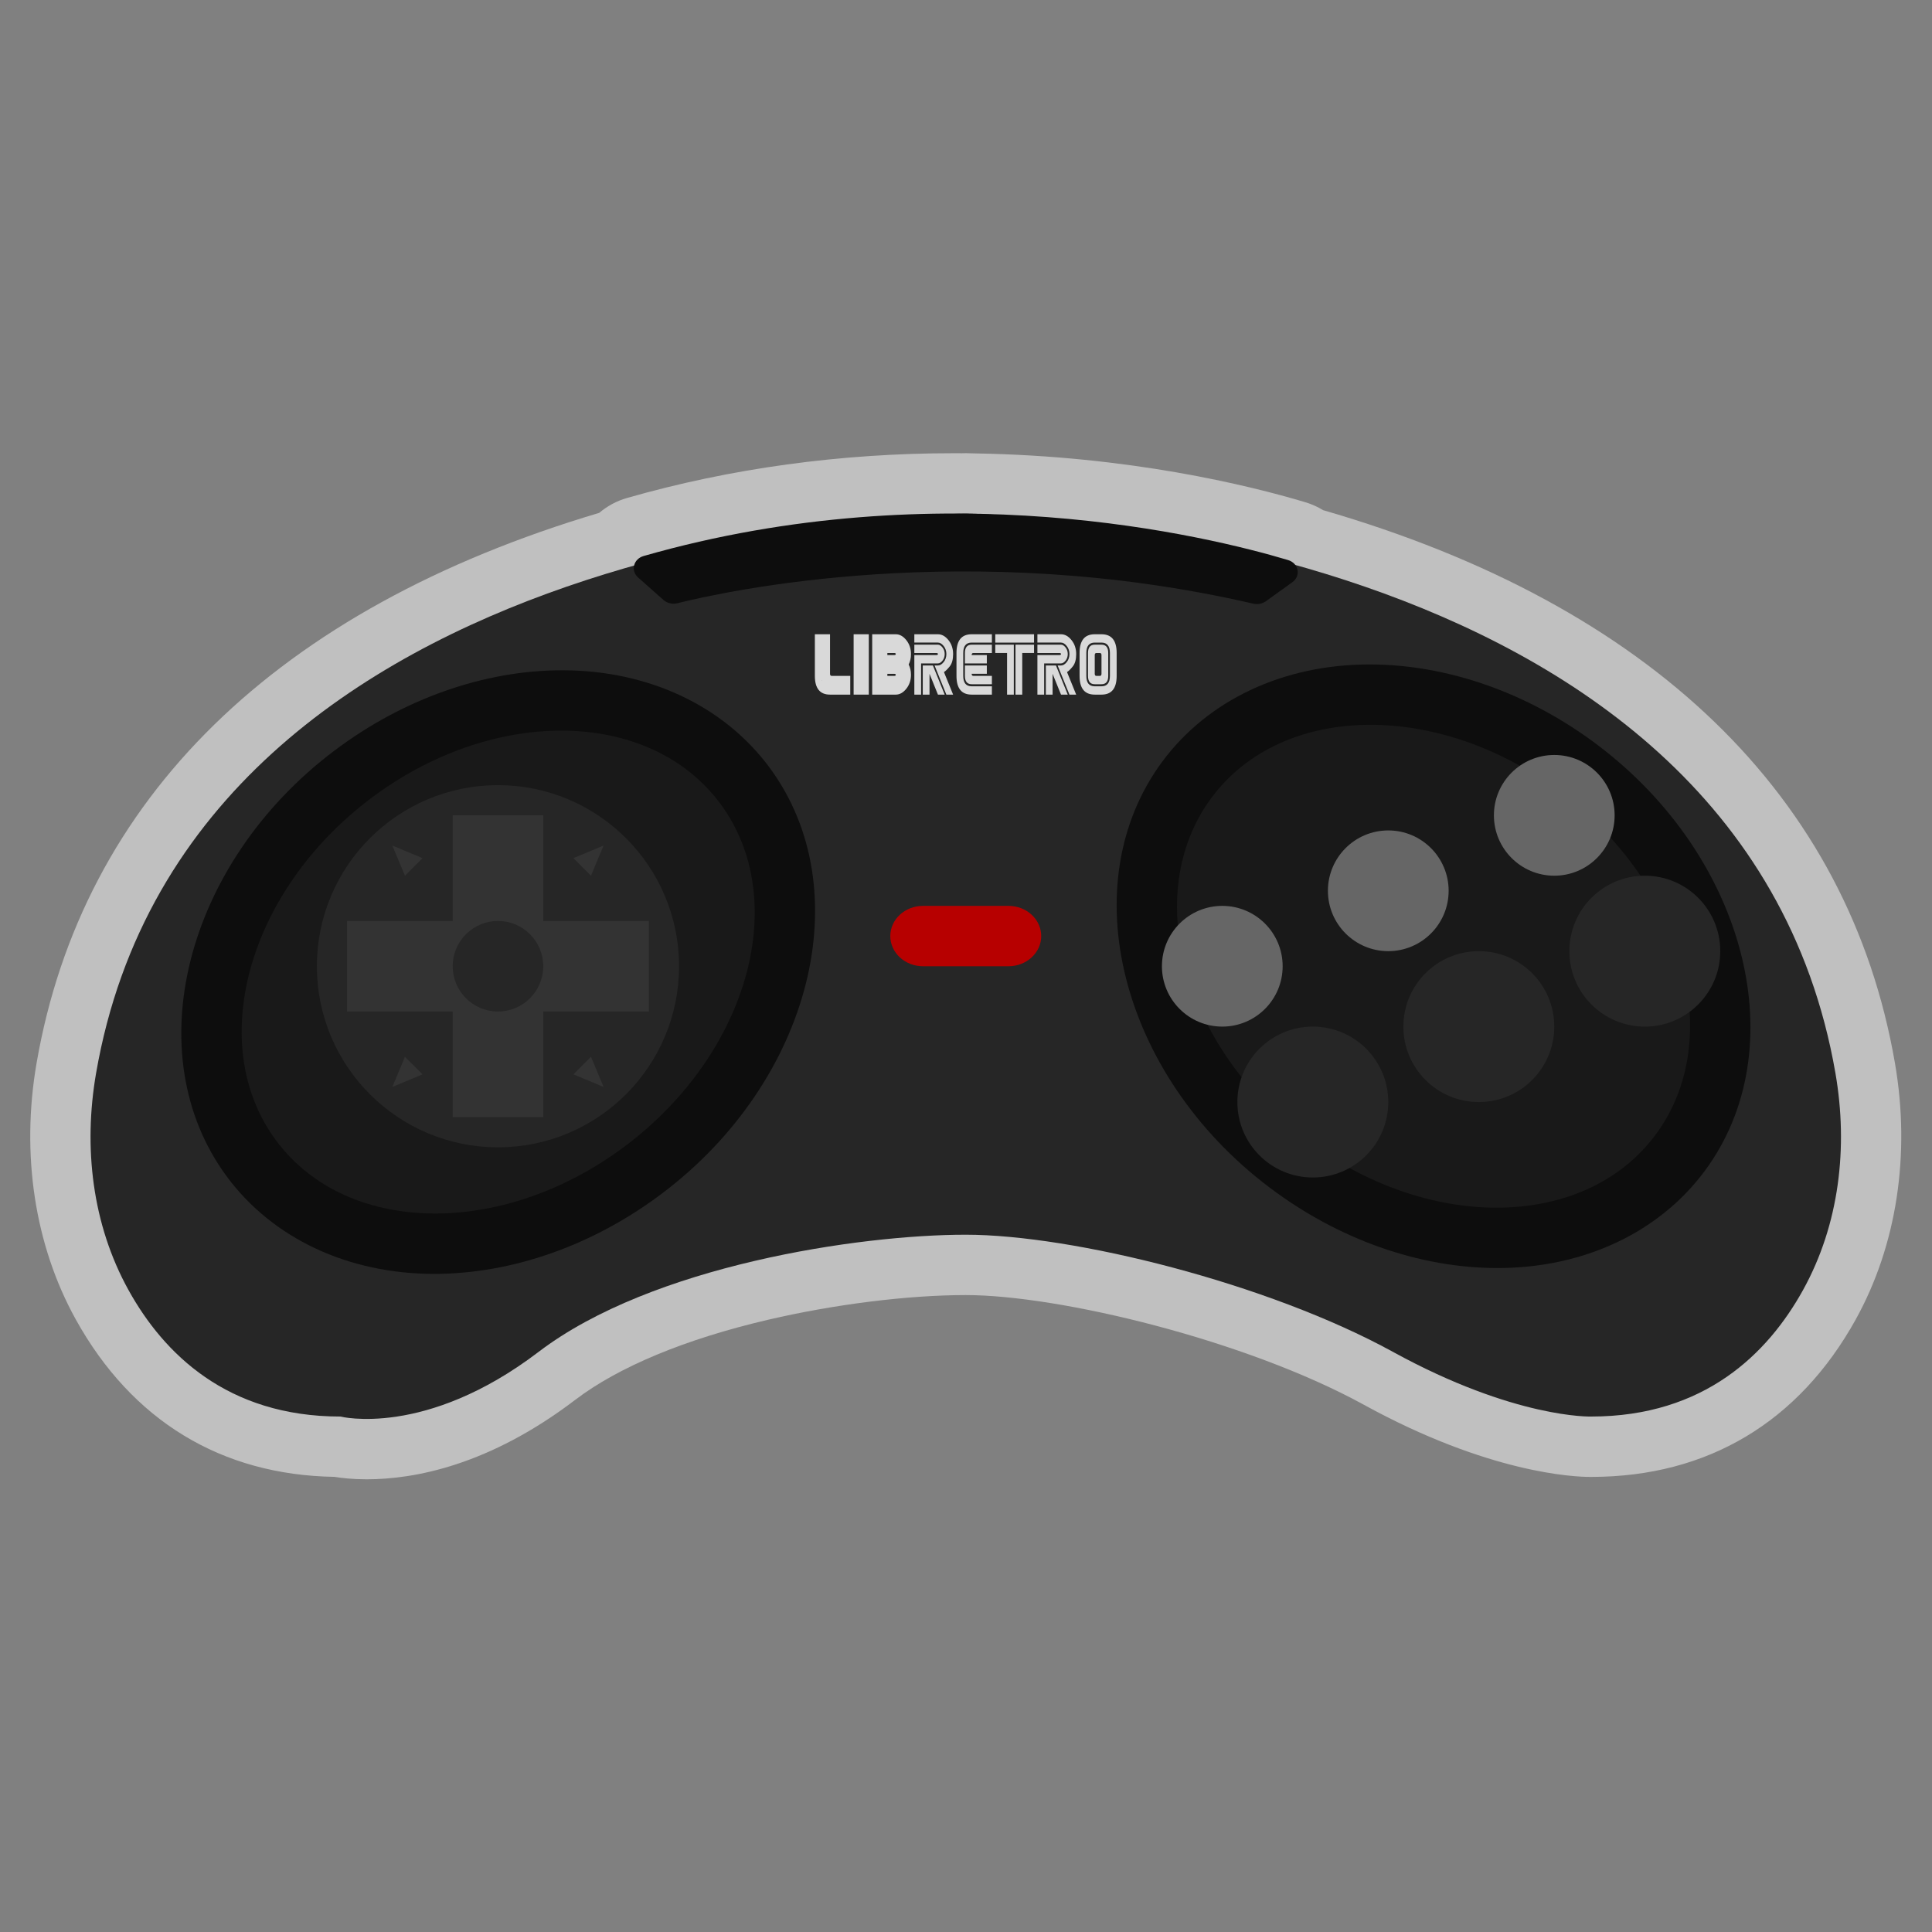 <?xml version="1.0" encoding="UTF-8" standalone="no"?>
<svg
   xmlns:dc="http://purl.org/dc/elements/1.1/"
   xmlns:cc="http://creativecommons.org/ns#"
   xmlns:rdf="http://www.w3.org/1999/02/22-rdf-syntax-ns#"
   xmlns:svg="http://www.w3.org/2000/svg"
   xmlns="http://www.w3.org/2000/svg"
   viewBox="0 0 341.333 341.333"
   height="256"
   width="256"
   xml:space="preserve"
   id="svg2"
   version="1.1"><rect x="0" y="0" width="341.333" height="341.333" fill="#808080" stroke="none"/><defs
     id="defs6"><clipPath
       id="clipPath18"
       clipPathUnits="userSpaceOnUse"><path
         id="path16"
         d="M 0,256 H 256 V 0 H 0 Z" /></clipPath><clipPath
       id="clipPath26"
       clipPathUnits="userSpaceOnUse"><path
         id="path24"
         d="M 4.008,196 H 251.992 V 60 H 4.008 Z" /></clipPath></defs><g
     transform="matrix(1.333,0,0,-1.333,0,341.333)"
     id="g10"><g
       id="g12"><g
         clip-path="url(#clipPath18)"
         id="g14"><g
           id="g20"><g
             id="g22" /><g
             id="g34"><g
               style="opacity:0.5"
               id="g32"
               clip-path="url(#clipPath26)"><g
                 id="g30"
                 transform="translate(251.15,115.178)"><path
                   id="path28"
                   style="fill:#ffffff;fill-opacity:1;fill-rule:nonzero;stroke:none"
                   d="m 0,0 c -6.123,35.371 -32.318,60.682 -75.796,73.274 -0.728,0.447 -1.518,0.801 -2.356,1.051 -7.592,2.268 -23.36,6.121 -43.711,6.466 -0.775,0.026 -1.194,0.03 -1.194,0.03 l -0.094,0.001 -0.11,-0.001 c 0,0 -0.145,-0.002 -0.4,-0.008 -0.359,0.002 -0.719,0.004 -1.081,0.004 -14.98,0 -29.548,-1.996 -43.299,-5.93 -1.382,-0.396 -2.634,-1.077 -3.688,-1.974 C -214.473,60.201 -240.235,35.03 -246.3,0 c -2.094,-12.098 -0.25,-24.169 5.193,-33.99 7.439,-13.42 19.281,-20.622 34.284,-20.864 0.957,-0.158 2.406,-0.324 4.263,-0.324 6.307,0 16.223,1.827 27.651,10.531 5.761,4.387 14.61,8.061 25.593,10.623 8.756,2.043 18.538,3.263 26.166,3.263 12.427,0 37.15,-5.969 52.757,-14.535 16.59,-9.105 27.898,-9.566 29.996,-9.566 0.089,0 0.162,0.001 0.22,0.001 15.334,0.028 27.43,7.243 34.984,20.871 C 0.25,-24.169 2.094,-12.098 0,0" /></g></g></g></g><g
           transform="translate(128,188)"
           id="g36"><path
             id="path38"
             style="fill:#262626;fill-opacity:1;fill-rule:nonzero;stroke:none"
             d="m 0,0 c 0,0 -102.616,-1.107 -115.267,-74.186 -1.695,-9.789 -0.527,-20.026 4.307,-28.747 4.642,-8.375 13.042,-16.749 28.074,-16.749 0,0 11.263,-2.86 26.28,8.578 15.016,11.437 42.44,15.521 56.606,15.521 14.166,0 40.017,-6.416 56.606,-15.521 16.208,-8.896 26.28,-8.578 26.28,-8.578 15.032,0 23.432,8.374 28.074,16.749 4.834,8.721 6.002,18.958 4.307,28.747 C 102.616,-1.107 0,0 0,0" /></g><g
           transform="translate(74.516,167.227)"
           id="g40"><path
             id="path42"
             style="fill:#0d0d0d;fill-opacity:1;fill-rule:nonzero;stroke:none"
             d="M 0,0 H -0.001 C -10.365,-0.001 -21.093,-3.787 -30.209,-10.661 -50.036,-25.612 -56.422,-50.937 -44.444,-67.114 -38.381,-75.303 -28.367,-80 -16.971,-80 c 10.362,0 21.089,3.786 30.207,10.661 19.827,14.951 26.212,40.276 14.235,56.453 C 21.407,-4.697 11.395,0 0,0" /></g><g
           transform="translate(74.375,159.227)"
           id="g44"><path
             id="path46"
             style="fill:#191919;fill-opacity:1;fill-rule:nonzero;stroke:none"
             d="M 0,0 C 8.602,0.001 16.343,-3.249 21.119,-9.717 30.483,-22.401 24.882,-42.66 8.609,-54.967 0.635,-60.997 -8.425,-64 -16.691,-64 c -8.602,0 -16.344,3.249 -21.119,9.717 -9.364,12.684 -3.763,32.943 12.509,45.25 C -17.326,-3.003 -8.266,-0.001 0,0" /></g><g
           transform="translate(181.513,168)"
           id="g48"><path
             id="path50"
             style="fill:#0d0d0d;fill-opacity:1;fill-rule:nonzero;stroke:none"
             d="M 0,0 C -11.395,0 -21.407,-4.697 -27.471,-12.886 -39.448,-29.063 -33.063,-54.388 -13.236,-69.339 -4.118,-76.214 6.609,-80 16.971,-80 c 11.396,0 21.41,4.697 27.473,12.886 11.978,16.177 5.592,41.502 -14.235,56.453 C 21.093,-3.787 10.365,-0.001 0.001,0 Z" /></g><g
           transform="translate(181.654,160)"
           id="g52"><path
             id="path54"
             style="fill:#191919;fill-opacity:1;fill-rule:nonzero;stroke:none"
             d="M 0,0 C 8.266,-0.001 17.326,-3.003 25.301,-9.033 41.573,-21.34 47.174,-41.599 37.81,-54.283 33.035,-60.751 25.293,-64 16.691,-64 c -8.266,0 -17.326,3.003 -25.3,9.033 -16.273,12.307 -21.874,32.566 -12.51,45.25 C -16.343,-3.249 -8.602,0.001 0,0" /></g><g
           transform="translate(90,128)"
           id="g56"><path
             id="path58"
             style="fill:#262626;fill-opacity:1;fill-rule:nonzero;stroke:none"
             d="m 0,0 c 0,-13.255 -10.745,-24 -24,-24 -13.255,0 -24,10.745 -24,24 0,13.255 10.745,24 24,24 C -10.745,24 0,13.255 0,0" /></g><g
           transform="translate(86,134)"
           id="g60"><path
             id="path62"
             style="fill:#333333;fill-opacity:1;fill-rule:nonzero;stroke:none"
             d="M 0,0 H -14 V 14 H -26 V 0 h -14 v -12 h 14 v -14 h 12 v 14 H 0 Z" /></g><g
           transform="translate(80,144)"
           id="g64"><path
             id="path66"
             style="fill:#333333;fill-opacity:1;fill-rule:nonzero;stroke:none"
             d="M 0,0 -4,-1.672 -1.672,-4 Z" /></g><g
           transform="translate(52,144)"
           id="g68"><path
             id="path70"
             style="fill:#333333;fill-opacity:1;fill-rule:nonzero;stroke:none"
             d="M 0,0 4,-1.672 1.672,-4 Z" /></g><g
           transform="translate(52,112)"
           id="g72"><path
             id="path74"
             style="fill:#333333;fill-opacity:1;fill-rule:nonzero;stroke:none"
             d="M 0,0 4,1.672 1.672,4 Z" /></g><g
           transform="translate(80,112)"
           id="g76"><path
             id="path78"
             style="fill:#333333;fill-opacity:1;fill-rule:nonzero;stroke:none"
             d="M 0,0 -4,1.672 -1.672,4 Z" /></g><g
           transform="translate(72,128)"
           id="g80"><path
             id="path82"
             style="fill:#262626;fill-opacity:1;fill-rule:nonzero;stroke:none"
             d="m 0,0 c 0,-3.314 -2.686,-6 -6,-6 -3.314,0 -6,2.686 -6,6 0,3.314 2.686,6 6,6 3.314,0 6,-2.686 6,-6" /></g><g
           transform="translate(133.668,128)"
           id="g84"><path
             id="path86"
             style="fill:#b70000;fill-opacity:1;fill-rule:nonzero;stroke:none"
             d="m 0,0 h -11.335 c -2.393,0 -4.333,1.79 -4.333,3.997 v 0.006 c 0,2.207 1.94,3.997 4.333,3.997 H 0 C 2.393,8 4.332,6.21 4.332,4.003 V 3.997 C 4.332,1.79 2.393,0 0,0" /></g><g
           transform="translate(184,110)"
           id="g88"><path
             id="path90"
             style="fill:#262626;fill-opacity:1;fill-rule:nonzero;stroke:none"
             d="m 0,0 c 0,-5.523 -4.477,-10 -10,-10 -5.523,0 -10,4.477 -10,10 0,5.523 4.477,10 10,10 C -4.477,10 0,5.523 0,0" /></g><g
           transform="translate(206,120)"
           id="g92"><path
             id="path94"
             style="fill:#262626;fill-opacity:1;fill-rule:nonzero;stroke:none"
             d="m 0,0 c 0,-5.523 -4.477,-10 -10,-10 -5.523,0 -10,4.477 -10,10 0,5.523 4.477,10 10,10 C -4.477,10 0,5.523 0,0" /></g><g
           transform="translate(228,130)"
           id="g96"><path
             id="path98"
             style="fill:#262626;fill-opacity:1;fill-rule:nonzero;stroke:none"
             d="m 0,0 c 0,-5.523 -4.477,-10 -10,-10 -5.523,0 -10,4.477 -10,10 0,5.523 4.477,10 10,10 C -4.477,10 0,5.523 0,0" /></g><g
           transform="translate(170,128)"
           id="g100"><path
             id="path102"
             style="fill:#666666;fill-opacity:1;fill-rule:nonzero;stroke:none"
             d="m 0,0 c 0,-4.418 -3.582,-8 -8,-8 -4.418,0 -8,3.582 -8,8 0,4.418 3.582,8 8,8 4.418,0 8,-3.582 8,-8" /></g><g
           transform="translate(192,138)"
           id="g104"><path
             id="path106"
             style="fill:#666666;fill-opacity:1;fill-rule:nonzero;stroke:none"
             d="m 0,0 c 0,-4.418 -3.582,-8 -8,-8 -4.418,0 -8,3.582 -8,8 0,4.418 3.582,8 8,8 4.418,0 8,-3.582 8,-8" /></g><g
           transform="translate(214,148)"
           id="g108"><path
             id="path110"
             style="fill:#666666;fill-opacity:1;fill-rule:nonzero;stroke:none"
             d="m 0,0 c 0,-4.418 -3.582,-8 -8,-8 -4.418,0 -8,3.582 -8,8 0,4.418 3.582,8 8,8 4.418,0 8,-3.582 8,-8" /></g><g
           transform="translate(89.776,176.113)"
           id="g112"><path
             id="path114"
             style="fill:#0d0d0d;fill-opacity:1;fill-rule:nonzero;stroke:none"
             d="m 0,0 c 6.124,1.533 38.414,8.696 76.332,-0.058 0.576,-0.133 1.19,-0.02 1.654,0.313 l 3.516,2.522 C 82.68,3.622 82.363,5.298 80.932,5.725 70.324,8.894 34.974,17.547 -4.466,6.261 -5.821,5.873 -6.221,4.314 -5.209,3.418 l 3.37,-2.986 C -1.356,0.003 -0.654,-0.164 0,0" /></g><g
           transform="translate(125.207,164)"
           id="g116"><path
             id="path118"
             style="fill:#d9d9d9;fill-opacity:1;fill-rule:nonzero;stroke:none"
             d="M 0,0 H -0.894 L -2.011,2.759 V 0 h -0.894 v 3.862 h 1.341 z M 0,5.379 C 0,5.036 -0.098,4.743 -0.294,4.501 -0.49,4.259 -0.69,4.138 -0.894,4.138 H -3.129 V 0 h -0.893 v 5.241 h 2.905 c 0.149,0 0.223,0.046 0.223,0.138 0,0.092 -0.074,0.138 -0.223,0.138 h -2.905 v 1.104 h 3.128 c 0.204,0 0.404,-0.123 0.6,-0.368 C -0.098,6.008 0,5.716 0,5.379 m 1.117,0 C 1.117,4.656 0.967,4.109 0.667,3.738 0.366,3.367 0.112,3.117 -0.097,2.989 L 1.117,0 H 0.223 l -1.564,3.862 h 0.447 c 0.263,0 0.515,0.149 0.756,0.446 0.241,0.297 0.361,0.654 0.361,1.071 0,0.411 -0.12,0.767 -0.361,1.067 -0.241,0.3 -0.493,0.451 -0.756,0.451 H -4.022 V 8 h 3.128 C -0.382,8 0.081,7.743 0.495,7.228 0.91,6.713 1.117,6.097 1.117,5.379" /></g><g
           transform="translate(126.771,169.517)"
           id="g120"><path
             id="path122"
             style="fill:#d9d9d9;fill-opacity:1;fill-rule:nonzero;stroke:none"
             d="M 0,0 C 0,1.655 0.67,2.483 2.011,2.483 H 4.693 V 1.379 H 2.011 C 1.266,1.379 0.894,0.92 0.894,0 v -3.034 c 0,-0.92 0.372,-1.38 1.117,-1.38 H 4.693 V -5.517 H 2.011 C 0.67,-5.517 0,-4.69 0,-3.034 Z" /></g><g
           transform="translate(127.888,168.138)"
           id="g124"><path
             id="path126"
             style="fill:#d9d9d9;fill-opacity:1;fill-rule:nonzero;stroke:none"
             d="M 0,0 V 1.379 C 0,2.115 0.298,2.483 0.894,2.483 H 3.575 V 1.379 H 1.117 C 0.968,1.379 0.894,1.287 0.894,1.103 H 2.905 L 2.905,0 Z" /></g><g
           transform="translate(127.888,167.862)"
           id="g128"><path
             id="path130"
             style="fill:#d9d9d9;fill-opacity:1;fill-rule:nonzero;stroke:none"
             d="M 0,0 H 2.905 V -1.103 H 0.894 c 0,-0.184 0.074,-0.276 0.223,-0.276 H 3.575 V -2.483 H 0.894 C 0.298,-2.483 0,-2.115 0,-1.379 Z" /></g><g
           transform="translate(134.592,170.621)"
           id="g132"><path
             id="path134"
             style="fill:#d9d9d9;fill-opacity:1;fill-rule:nonzero;stroke:none"
             d="M 0,0 H 2.458 V -1.103 H 0.894 v -5.518 l -0.894,0 z m -0.223,0 v -6.621 h -0.894 v 5.518 H -2.682 V 0 Z m 2.681,0.276 h -5.14 v 1.103 h 5.14 z" /></g><g
           transform="translate(141.519,164)"
           id="g136"><path
             id="path138"
             style="fill:#d9d9d9;fill-opacity:1;fill-rule:nonzero;stroke:none"
             d="M 0,0 H -0.894 L -2.011,2.759 V 0 h -0.894 v 3.862 h 1.341 z M 0,5.379 C 0,5.036 -0.098,4.743 -0.294,4.501 -0.49,4.259 -0.69,4.138 -0.894,4.138 H -3.129 V 0 h -0.893 v 5.241 h 2.905 c 0.149,0 0.223,0.046 0.223,0.138 0,0.092 -0.074,0.138 -0.223,0.138 h -2.905 v 1.104 h 3.128 c 0.204,0 0.404,-0.123 0.6,-0.368 C -0.098,6.008 0,5.716 0,5.379 m 1.117,0 C 1.117,4.656 0.967,4.109 0.667,3.738 0.366,3.367 0.112,3.117 -0.097,2.989 L 1.117,0 H 0.223 l -1.564,3.862 h 0.447 c 0.263,0 0.515,0.149 0.756,0.446 0.241,0.297 0.361,0.654 0.361,1.071 0,0.411 -0.12,0.767 -0.361,1.067 -0.241,0.3 -0.493,0.451 -0.756,0.451 H -4.022 V 8 h 3.128 C -0.382,8 0.081,7.743 0.495,7.228 0.91,6.713 1.117,6.097 1.117,5.379" /></g><g
           transform="translate(145.989,169.241)"
           id="g140"><path
             id="path142"
             style="fill:#d9d9d9;fill-opacity:1;fill-rule:nonzero;stroke:none"
             d="M 0,0 C 0,0.184 -0.074,0.276 -0.223,0.276 H -0.67 C -0.819,0.276 -0.894,0.184 -0.894,0 v -2.483 c 0,-0.184 0.075,-0.276 0.224,-0.276 h 0.447 C -0.074,-2.759 0,-2.667 0,-2.483 Z M 0.894,0.276 V -2.759 C 0.894,-3.494 0.596,-3.862 0,-3.862 h -0.894 c -0.596,0 -0.894,0.368 -0.894,1.103 v 3.035 c 0,0.735 0.298,1.103 0.894,1.103 H 0 c 0.596,0 0.894,-0.368 0.894,-1.103 m 0.223,0 C 1.117,1.195 0.745,1.655 0,1.655 h -0.894 c -0.745,0 -1.117,-0.46 -1.117,-1.379 v -3.035 c 0,-0.919 0.372,-1.379 1.117,-1.379 H 0 c 0.745,0 1.117,0.46 1.117,1.379 z m 0.894,0 V -2.759 C 2.011,-4.414 1.341,-5.241 0,-5.241 h -0.894 c -1.341,0 -2.011,0.827 -2.011,2.482 v 3.035 c 0,1.655 0.67,2.483 2.011,2.483 H 0 c 1.341,0 2.011,-0.828 2.011,-2.483" /></g><g
           transform="translate(108.975,165.855)"
           id="g144"><path
             id="path146"
             style="fill:#d9d9d9;fill-opacity:1;fill-rule:nonzero;stroke:none"
             d="M 0,0 C -0.007,0.024 -0.012,0.051 -0.018,0.076 H 0 Z M 1.259,0.628 C 1.11,0.628 1.036,0.72 1.036,0.904 V 6.145 H -0.975 V 0.628 c 0,-1.655 0.67,-2.483 2.011,-2.483 h 2.681 v 2.483 z" /></g><path
           id="path148"
           style="fill:#d9d9d9;fill-opacity:1;fill-rule:nonzero;stroke:none"
           d="m 113.139,164 h 2.011 v 8 h -2.011 z" /><g
           transform="translate(118.503,169.241)"
           id="g150"><path
             id="path152"
             style="fill:#d9d9d9;fill-opacity:1;fill-rule:nonzero;stroke:none"
             d="M 0,0 H -0.894 V 0.276 H 0 C 0.149,0.276 0.223,0.23 0.223,0.138 0.223,0.046 0.149,0 0,0 m 0,-2.759 h -0.894 v 0.276 H 0 c 0.149,0 0.223,-0.046 0.223,-0.138 0,-0.092 -0.074,-0.138 -0.223,-0.138 m 2.235,2.897 c 0,0.717 -0.208,1.333 -0.622,1.848 -0.415,0.515 -0.878,0.773 -1.39,0.773 h -3.128 v -8 h 3.128 c 0.512,0 0.975,0.257 1.39,0.772 0.414,0.515 0.622,1.131 0.622,1.848 0,0.521 -0.102,0.978 -0.306,1.37 0.204,0.393 0.306,0.856 0.306,1.389" /></g></g></g></g></svg>
